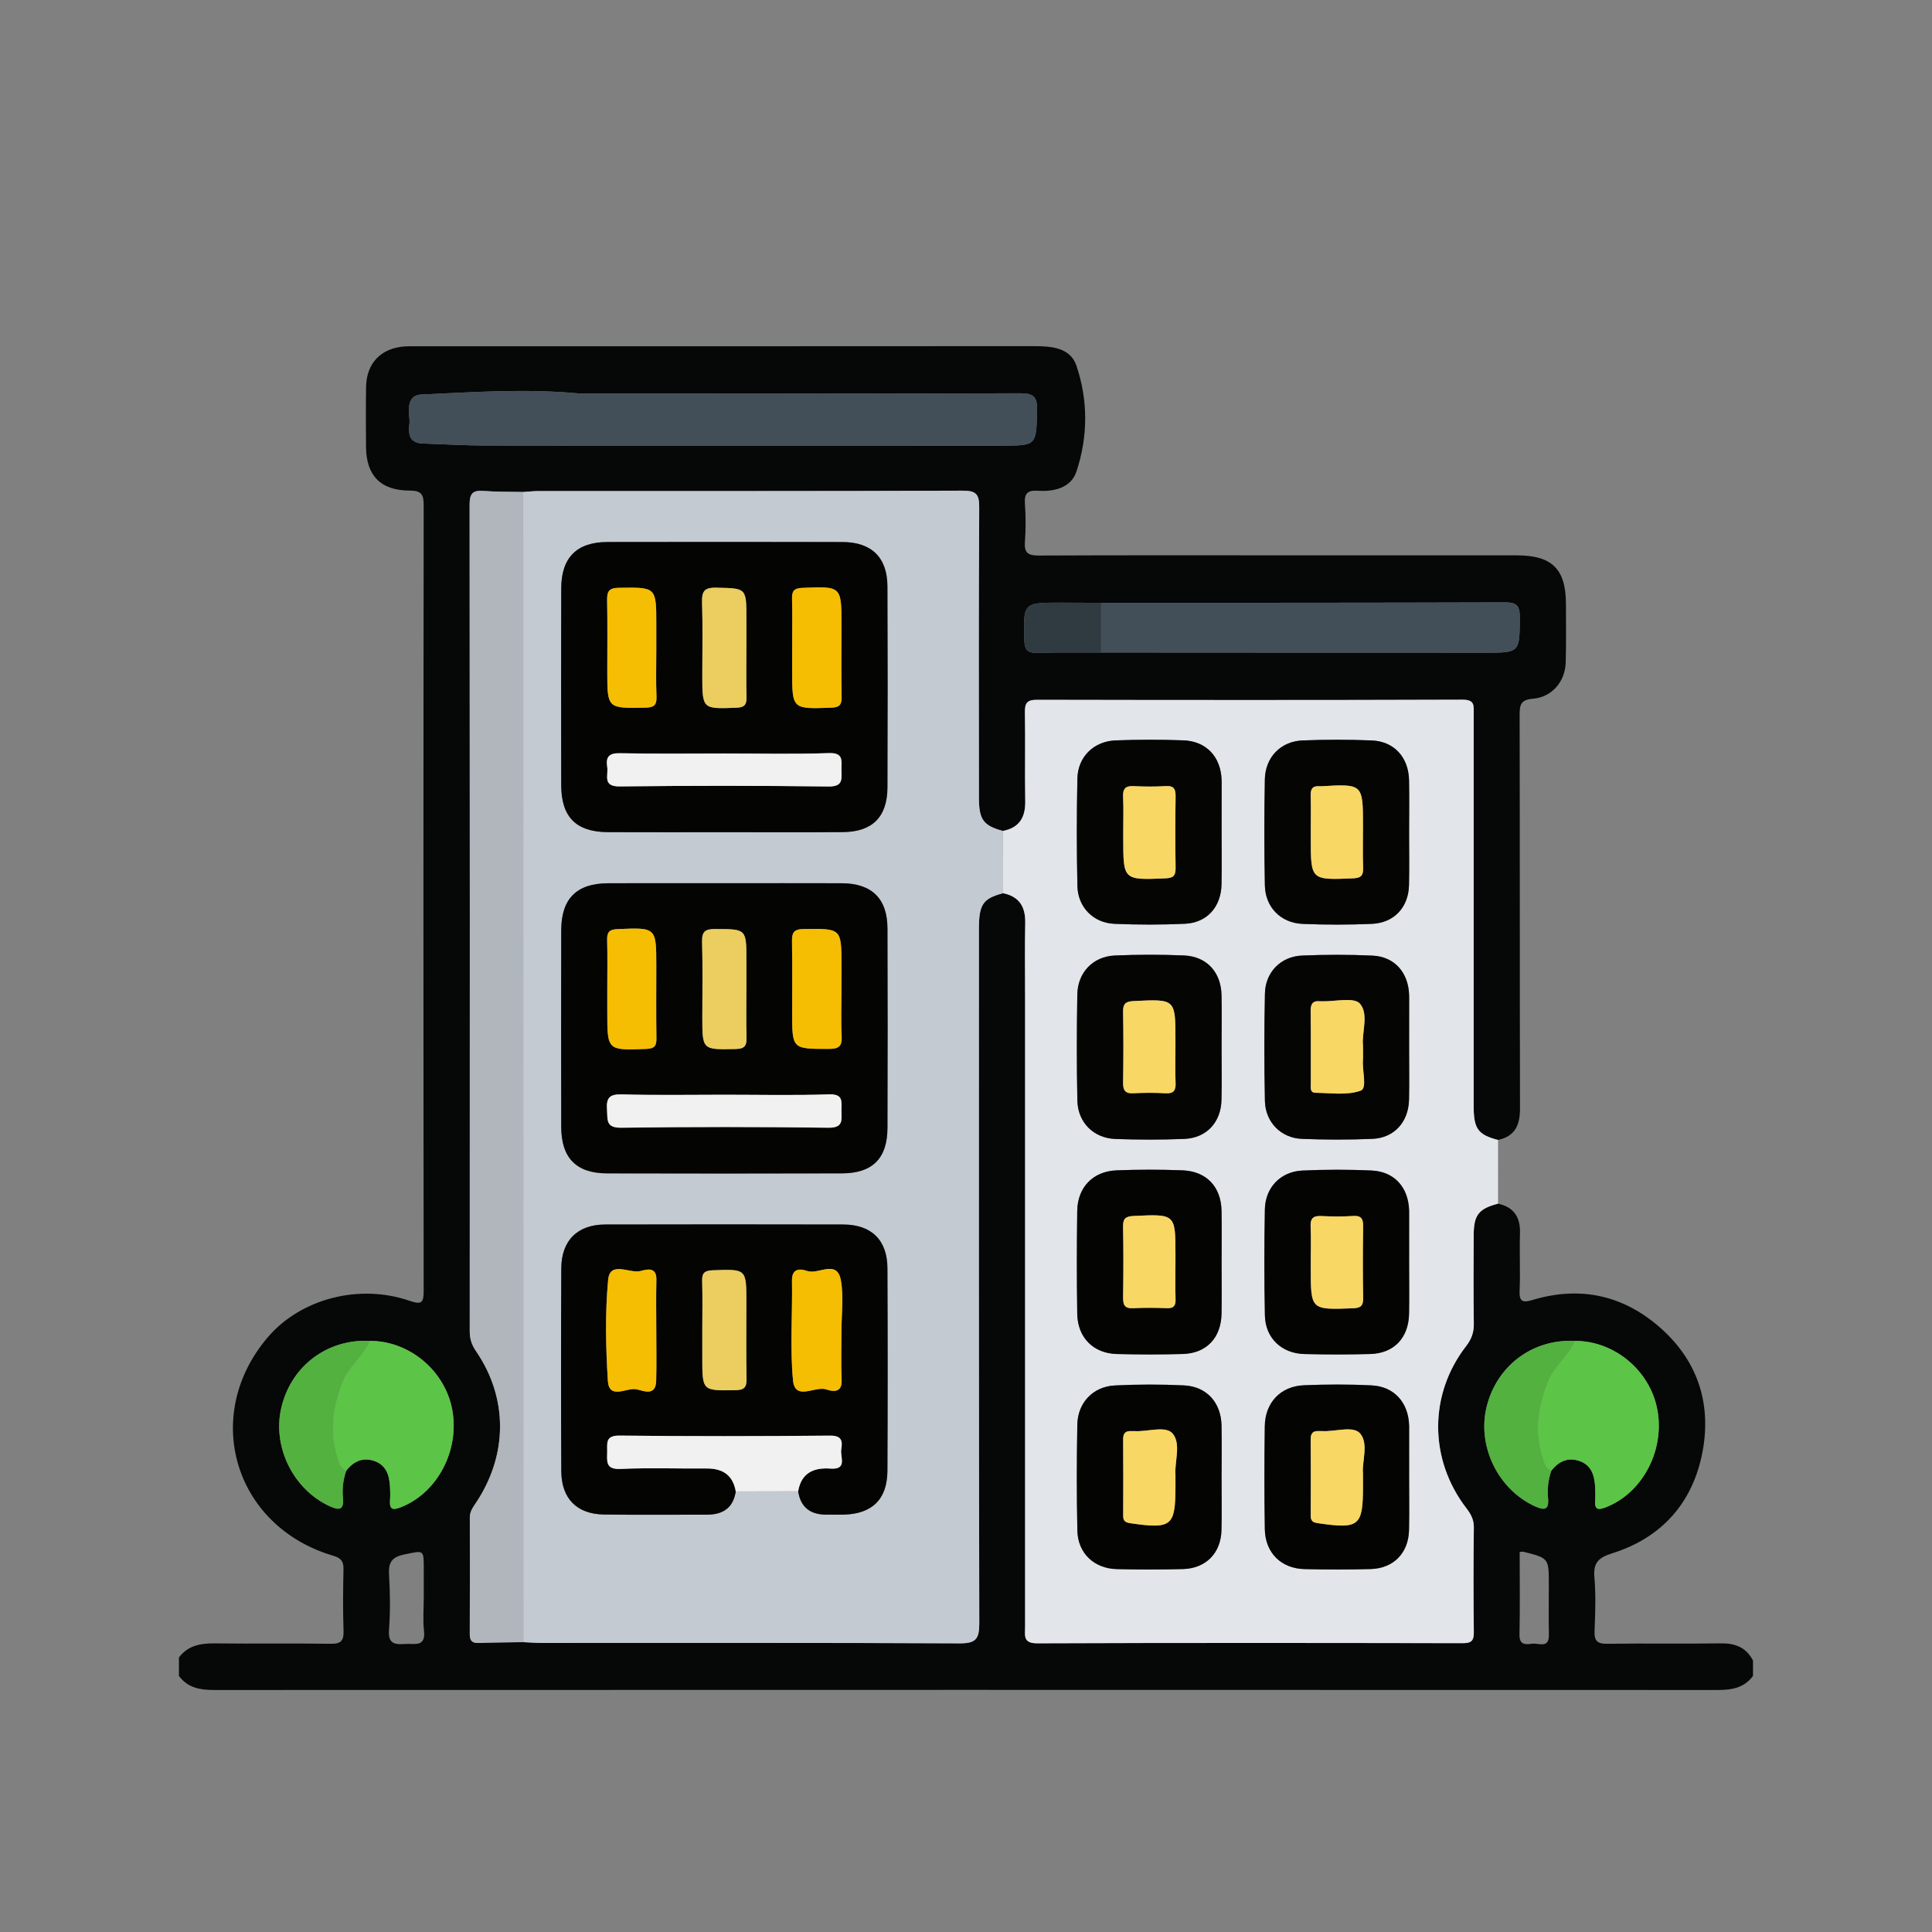 <?xml version="1.0" encoding="utf-8"?>

<svg version="1.1" id="Layer_1" xmlns="http://www.w3.org/2000/svg" xmlns:xlink="http://www.w3.org/1999/xlink" x="0px" y="0px"
	 viewBox="0 0 1000 1000" style="enable-background:new 0 0 1000 1000;" xml:space="preserve">
<rect x="0" y="0" width="1000" height="1000" fill="#808080" stroke="none"/>
<style type="text/css">
	.st0{fill:#060707;}
	.st1{fill:#E2E5E9;}
	.st2{fill:#C3CAD1;}
	.st3{fill:#B0B6BC;}
	.st4{fill:#424F59;}
	.st5{fill:#5CC446;}
	.st6{fill:#53B13F;}
	.st7{fill:#303A41;}
	.st8{fill:#050504;}
	.st9{fill:#040403;}
	.st10{fill:#F1F1F1;}
	.st11{fill:#F8D765;}
	.st12{fill:#F6BE02;}
	.st13{fill:#EBCD60;}
</style>
<g>
	<path class="st0" d="M775.39,623.01c8.31,1.84,11.63,7.1,11.35,15.47c-0.32,9.78,0.23,19.6-0.19,29.37
		c-0.24,5.57,1.22,6.67,6.53,5.06c24.08-7.28,46.1-2.87,65.21,13.41c19.98,17.02,27.68,39.43,23,64.79
		c-4.87,26.37-20.88,44.73-46.85,52.89c-7.02,2.2-9.82,4.83-9.18,12.36c0.78,9.2,0.46,18.52,0.08,27.77
		c-0.21,5.15,1.35,6.77,6.61,6.69c19.58-0.29,39.18,0.08,58.76-0.22c7.49-0.11,13.13,2.11,16.64,8.9c0,2.65,0,5.3,0,7.96
		c-4.54,6.16-10.9,7.28-18.11,7.28c-259.5-0.08-519.01-0.08-778.51,0c-7.2,0-13.57-1.12-18.11-7.28c0-3.18,0-6.36,0-9.55
		c4.79-6.38,11.46-7.38,18.91-7.29c19.88,0.24,39.77-0.09,59.65,0.2c5.24,0.08,6.82-1.5,6.64-6.69
		c-0.37-10.59-0.27-21.21-0.03-31.81c0.09-4.14-1.21-5.86-5.38-7.09c-51.3-15.16-68.37-72.73-33.7-113.18
		c16.97-19.79,47.16-27.78,73.31-18.74c6.39,2.21,7.27,0.9,7.27-5.33c-0.16-135.47-0.16-270.95,0.01-406.42
		c0.01-5.81-1.28-7.63-7.37-7.64c-14.95-0.02-22.37-7.84-22.47-22.55c-0.08-10.34-0.14-20.68,0.02-31.02
		c0.19-12.4,7.71-20.18,20.07-21.04c1.85-0.13,3.71-0.08,5.56-0.08c106.58,0,213.16,0.03,319.74-0.06
		c9.17-0.01,19.09,0.64,22.29,10.06c6.11,17.98,6.02,36.87,0,54.91c-2.77,8.31-11.5,10.45-19.95,9.88c-5.2-0.35-7.08,1.27-6.7,6.63
		c0.47,6.6,0.48,13.28,0,19.87c-0.42,5.71,1.7,7.05,7.15,7.03c42.68-0.21,85.37-0.11,128.06-0.11c39.77,0,79.54-0.02,119.31,0.01
		c18.39,0.01,25.5,7.08,25.52,25.25c0.01,10.07,0.17,20.15-0.12,30.22c-0.29,9.88-7.14,17.95-17,18.75
		c-6.32,0.51-6.86,3.2-6.85,8.45c0.15,67.87,0.03,135.74,0.19,203.61c0.02,8.52-2.49,14.41-11.37,16.3
		c-10.42-2.71-12.63-5.74-12.63-17.68c-0.01-67.61-0.02-135.22,0.02-202.83c0-4.05,0.76-7.39-5.74-7.37
		c-73.44,0.25-146.89,0.2-220.34,0.06c-4.97-0.01-6.28,1.6-6.2,6.38c0.27,15.37-0.08,30.76,0.17,46.13
		c0.14,8.4-3.09,13.71-11.56,15.37c-10.08-2.71-12.42-5.81-12.43-17.09c-0.03-50.1-0.16-100.21,0.15-150.31
		c0.04-6.91-1.54-8.76-8.64-8.73c-73.17,0.29-146.34,0.18-219.51,0.2c-2.63,0-5.26,0.32-7.89,0.48c-6.88-0.15-13.78-0.01-20.62-0.56
		c-5.61-0.45-7.11,1.53-7.11,7.09c0.15,142.63,0.12,285.26,0.07,427.88c0,3.88,1.01,7.04,3.24,10.28
		c16.72,24.36,16.55,53.95-0.26,78.87c-1.5,2.22-2.95,4.31-2.94,7.18c0.05,20.15,0.08,40.3-0.03,60.44
		c-0.02,3.48,1.29,4.68,4.67,4.56c7.67-0.26,15.35-0.3,23.03-0.43c3.17,0.14,6.33,0.4,9.5,0.4c72.1,0.02,144.19-0.13,216.29,0.22
		c8.31,0.04,10.26-2.11,10.24-10.31c-0.28-119.8-0.2-239.6-0.19-359.4c0-12.8,2.05-15.8,12.54-18.58
		c8.41,1.74,11.63,7.06,11.45,15.42c-0.27,12.72-0.07,25.45-0.07,38.17c0,108.7,0,217.39,0,326.09c0,4.38-1.27,8.61,6.27,8.58
		c73.44-0.27,146.88-0.2,220.32-0.07c4.61,0.01,5.71-1.46,5.66-5.83c-0.22-18.03-0.22-36.06,0.01-54.08
		c0.05-4.1-1.59-6.97-3.89-9.98c-19.37-25.24-19.47-58.85-0.12-83.85c2.74-3.54,4.07-7.03,4-11.54
		c-0.23-15.37-0.15-30.75-0.06-46.13C762.84,628.8,765.44,625.61,775.39,623.01z M815.07,694.05
		c-21.79-1.05-40.31,12.78-45.57,34.03c-5.07,20.44,5.92,42.88,25.01,51.59c5.03,2.29,7.33,1.78,6.75-4.33
		c-0.45-4.78,0.12-9.52,1.71-14.09c3.77-4.85,8.58-7.11,14.58-5.03c6.16,2.14,7.75,7.44,8.08,13.28c0.13,2.37,0.19,4.77,0.01,7.13
		c-0.37,4.93,1.68,5.07,5.64,3.51c18.91-7.43,30.56-29.5,26.53-50.66C853.97,709.27,835.46,693.93,815.07,694.05z M179.21,761.24
		c3.77-4.85,8.58-7.11,14.58-5.03c6.16,2.14,7.75,7.44,8.08,13.28c0.13,2.37,0.19,4.77,0.01,7.13c-0.37,4.93,1.68,5.07,5.64,3.51
		c18.91-7.43,30.56-29.5,26.53-50.66c-3.85-20.21-22.35-35.55-42.74-35.43c-21.79-1.05-40.31,12.78-45.57,34.03
		c-5.07,20.44,5.91,42.86,25.01,51.58c5.03,2.3,7.33,1.78,6.75-4.33C177.04,770.56,177.61,765.82,179.21,761.24z M569.95,312.03
		c-6.86-0.04-13.72-0.1-20.57-0.1c-19.93-0.01-19.77-0.01-19.17,19.68c0.15,4.88,1.79,6.41,6.51,6.3
		c11.07-0.27,22.15-0.15,33.23-0.18c66.21,0.04,132.42,0.08,198.63,0.11c18.22,0.01,17.96,0,18.06-18.52
		c0.03-6.06-1.91-7.54-7.73-7.52C709.26,312.02,639.6,311.99,569.95,312.03z M384.89,230.66c44.51,0,89.03,0,133.54,0
		c18.26,0,17.9-0.01,18.35-18.34c0.18-7.16-2.03-8.78-8.93-8.76c-73.66,0.25-147.32,0.15-220.98,0.15c-2.91,0-5.84,0.08-8.74-0.18
		c-26.72-2.4-53.44-0.56-80.09,0.69c-8.93,0.42-5.83,11.3-6.06,14.32c-0.2,2.57-1.79,10.25,6.07,11.01c0.26,0.03,0.53,0,0.79,0.01
		c10.83,0.37,21.66,1.03,32.49,1.06C295.86,230.73,340.37,230.66,384.89,230.66z M219.34,826.61c0-4.76,0-9.52,0-14.28
		c0-10.47,0.13-9.82-9.95-7.77c-6.7,1.37-8.4,4.21-8.02,10.6c0.56,9.49,0.7,19.07-0.03,28.53c-0.57,7.37,3.23,7.58,8.51,7.22
		c4.67-0.32,10.59,1.87,9.61-6.87C218.82,838.3,219.34,832.42,219.34,826.61z M786.58,803.28c0,14.24,0.21,28.5-0.1,42.75
		c-0.13,5.68,3.39,5.15,6.71,4.75c3.27-0.39,8.62,2.64,8.51-4.56c-0.14-8.72-0.03-17.45-0.03-26.17c0-13.54,0-13.55-13.08-16.85
		C788.09,803.08,787.54,803.24,786.58,803.28z"/>
	<path class="st1" d="M775.39,623.01c-9.96,2.6-12.55,5.79-12.61,16.1c-0.08,15.38-0.16,30.76,0.06,46.13c0.07,4.51-1.26,8-4,11.54
		c-19.35,24.99-19.25,58.6,0.12,83.85c2.3,3,3.94,5.88,3.89,9.98c-0.23,18.02-0.23,36.06-0.01,54.08c0.05,4.37-1.05,5.84-5.66,5.83
		c-73.44-0.14-146.88-0.21-220.32,0.07c-7.53,0.03-6.27-4.21-6.27-8.58c0-108.7,0-217.39,0-326.09c0-12.73-0.2-25.46,0.07-38.17
		c0.18-8.36-3.05-13.69-11.45-15.42c-0.03-10.74-0.07-21.48-0.1-32.22c8.46-1.66,11.69-6.97,11.56-15.37
		c-0.26-15.37,0.1-30.76-0.17-46.13c-0.08-4.78,1.23-6.39,6.2-6.38c73.45,0.14,146.89,0.19,220.34-0.06
		c6.5-0.02,5.74,3.31,5.74,7.37c-0.03,67.61-0.03,135.22-0.02,202.83c0,11.93,2.21,14.97,12.63,17.68
		C775.4,601.02,775.39,612.01,775.39,623.01z M632.29,542.27c0-9.01,0.13-18.03-0.03-27.04c-0.21-11.99-7.63-20.19-19.48-20.69
		c-11.91-0.5-23.87-0.49-35.78,0.03c-11.27,0.49-19.19,8.78-19.39,20.17c-0.32,18.29-0.35,36.59,0.02,54.88
		c0.23,11.33,8.36,19.49,19.67,19.91c11.91,0.44,23.87,0.46,35.78-0.04c11.45-0.48,18.9-8.64,19.15-20.18
		C632.44,560.31,632.28,551.29,632.29,542.27z M729.37,542.87c0-8.75,0-17.5,0-26.25c0-0.53,0-1.06-0.02-1.59
		c-0.37-11.64-7.49-19.86-18.92-20.4c-12.17-0.57-24.4-0.55-36.56-0.03c-10.92,0.47-18.91,8.61-19.15,19.56
		c-0.4,18.55-0.39,37.12-0.01,55.67c0.23,10.96,8.26,19.19,19.07,19.64c12.17,0.51,24.4,0.52,36.57,0
		c11.33-0.48,18.73-8.78,18.96-20.35C729.49,560.37,729.35,551.62,729.37,542.87z M632.3,431.49c0-8.75,0-17.5,0-26.25
		c0-0.53,0-1.06-0.02-1.59c-0.39-11.89-7.89-20.02-19.79-20.45c-11.65-0.43-23.34-0.41-34.99,0.02
		c-11.34,0.41-19.62,8.49-19.86,19.73c-0.4,18.55-0.4,37.12,0.01,55.67c0.24,10.95,8.23,19.08,19.15,19.55
		c12.17,0.52,24.4,0.54,36.56-0.03c11.42-0.54,18.66-8.76,18.88-20.4C632.43,448.99,632.29,440.23,632.3,431.49z M729.36,431.06
		c0-9.01,0.12-18.03-0.03-27.04c-0.21-12-7.67-20.31-19.41-20.77c-11.91-0.47-23.87-0.47-35.78,0.01
		c-11.23,0.45-19.25,8.74-19.46,20.11c-0.34,18.29-0.35,36.59,0.01,54.88c0.22,11.35,8.24,19.51,19.6,19.97
		c11.91,0.49,23.87,0.5,35.78-0.02c11.55-0.51,18.97-8.59,19.23-20.09C729.51,449.09,729.34,440.07,729.36,431.06z M632.29,653.69
		c0-9.01,0.13-18.03-0.03-27.04c-0.22-12.31-7.77-20.4-20.18-20.88c-11.38-0.45-22.81-0.45-34.19,0.01
		c-12.16,0.48-20.15,8.8-20.32,20.99c-0.25,17.76-0.27,35.52,0.01,53.28c0.19,12.24,8.32,20.46,20.42,20.79
		c11.39,0.31,22.8,0.32,34.19-0.01c12.31-0.35,19.86-8.38,20.07-20.89C632.41,671.19,632.29,662.44,632.29,653.69z M729.37,653.67
		c0-8.48,0-16.97,0-25.45c0-0.53,0-1.06-0.01-1.59c-0.33-12.01-7.57-20.23-19.44-20.77c-11.9-0.54-23.87-0.53-35.77,0.02
		c-11.33,0.52-19.25,8.77-19.46,20.13c-0.33,18.28-0.36,36.59,0.02,54.87c0.24,11.68,8.6,19.66,20.39,19.97
		c11.39,0.3,22.8,0.32,34.19-0.01c12.29-0.36,19.83-8.41,20.04-20.92C729.48,671.16,729.36,662.41,729.37,653.67z M729.37,764.09
		c0-8.22,0-16.44,0-24.65c0-0.53,0-1.06-0.01-1.59c-0.34-11.87-7.71-20.22-19.53-20.79c-11.64-0.56-23.34-0.53-34.98-0.04
		c-12.05,0.51-20.04,9.02-20.2,21.19c-0.24,17.76-0.27,35.53,0.02,53.28c0.2,12.22,8.42,20.38,20.53,20.68
		c11.39,0.28,22.8,0.29,34.19-0.02c11.92-0.33,19.66-8.3,19.92-20.22C729.5,782.65,729.34,773.37,729.37,764.09z M632.29,764.95
		c0-9.01,0.13-18.03-0.03-27.04c-0.21-11.9-7.64-20.27-19.44-20.84c-11.9-0.57-23.87-0.56-35.77,0.03
		c-11.27,0.56-19.22,8.96-19.43,20.25c-0.33,18.29-0.36,36.59,0.02,54.87c0.25,11.69,8.64,19.66,20.42,19.94
		c11.39,0.28,22.8,0.29,34.19-0.02c11.94-0.32,19.71-8.27,19.98-20.16C632.44,782.98,632.28,773.96,632.29,764.95z"/>
	<path class="st2" d="M519.13,430.1c0.03,10.74,0.07,21.48,0.1,32.22c-10.49,2.78-12.54,5.78-12.54,18.58
		c-0.01,119.8-0.09,239.6,0.19,359.4c0.02,8.19-1.92,10.35-10.24,10.31c-72.09-0.36-144.19-0.2-216.29-0.22
		c-3.17,0-6.33-0.26-9.5-0.4c-0.01-198.44-0.02-396.89-0.04-595.33c2.63-0.17,5.26-0.48,7.89-0.48
		c73.17-0.03,146.34,0.09,219.51-0.2c7.1-0.03,8.68,1.82,8.64,8.73c-0.32,50.1-0.19,100.2-0.15,150.31
		C506.71,424.28,509.05,427.38,519.13,430.1z M380.83,771.96c10.77-0.03,21.53-0.05,32.3-0.08c1.29,8.55,6.56,12.19,14.89,12.1
		c2.91-0.03,5.83,0.07,8.74-0.01c14.71-0.4,22.5-7.98,22.57-22.73c0.16-34.97,0.17-69.95,0-104.92
		c-0.07-14.49-8.32-22.49-22.85-22.52c-41.07-0.09-82.14-0.09-123.21,0c-14.34,0.03-22.68,8.26-22.75,22.7
		c-0.16,34.97-0.17,69.95,0,104.92c0.07,14.21,8,22.27,22.06,22.49c17.75,0.27,35.5,0.04,53.26,0.08
		C374.11,784.01,379.51,780.56,380.83,771.96z M375.12,430.74c20.41,0,40.82,0.13,61.22-0.04c15.2-0.13,22.93-7.86,22.99-23.1
		c0.14-34.72,0.15-69.44-0.01-104.15c-0.07-14.93-8.27-22.87-23.29-22.89c-40.55-0.07-81.1-0.06-121.65-0.01
		c-15.83,0.02-23.86,8.04-23.9,24c-0.08,33.92-0.07,67.85-0.01,101.77c0.03,16.6,7.7,24.33,24.21,24.41
		C334.84,430.82,354.98,430.74,375.12,430.74z M375.27,457.15c-20.14,0-40.29-0.03-60.43,0.01c-16.36,0.04-24.32,7.94-24.35,24.35
		c-0.07,33.92-0.07,67.85,0,101.77c0.04,16.09,7.79,24.01,23.76,24.05c40.55,0.1,81.1,0.11,121.65-0.01
		c15.69-0.04,23.39-7.76,23.45-23.45c0.12-34.45,0.12-68.91,0-103.36c-0.06-15.45-8.14-23.3-23.65-23.35
		C415.55,457.1,395.41,457.15,375.27,457.15z"/>
	<path class="st3" d="M270.82,254.65c0.01,198.44,0.02,396.89,0.04,595.33c-7.68,0.13-15.35,0.17-23.03,0.43
		c-3.38,0.12-4.69-1.08-4.67-4.56c0.11-20.15,0.08-40.3,0.03-60.44c-0.01-2.87,1.44-4.96,2.94-7.18
		c16.81-24.92,16.98-54.51,0.26-78.87c-2.23-3.24-3.24-6.4-3.24-10.28c0.06-142.63,0.08-285.26-0.07-427.88
		c-0.01-5.56,1.49-7.54,7.11-7.09C257.04,254.64,263.94,254.5,270.82,254.65z"/>
	<path class="st4" d="M384.89,230.66c-44.51,0-89.03,0.07-133.54-0.05c-10.83-0.03-21.66-0.69-32.49-1.06
		c-0.26-0.01-0.53,0.01-0.79-0.01c-7.86-0.76-6.27-6.69-6.07-11.01c0.15-3.23-2.87-13.9,6.06-14.32
		c26.65-1.24,53.38-3.08,80.09-0.69c2.89,0.26,5.82,0.18,8.74,0.18c73.66,0.01,147.32,0.1,220.98-0.15c6.89-0.02,9.1,1.6,8.93,8.76
		c-0.45,18.33-0.09,18.34-18.35,18.34C473.91,230.66,429.4,230.66,384.89,230.66z"/>
	<path class="st4" d="M569.95,312.03c69.65-0.04,139.31-0.01,208.96-0.23c5.82-0.02,7.76,1.46,7.73,7.52
		c-0.1,18.52,0.16,18.53-18.06,18.52c-66.21-0.03-132.42-0.07-198.63-0.11C569.95,329.16,569.95,320.59,569.95,312.03z"/>
	<path class="st5" d="M191.3,694.05c20.39-0.12,38.89,15.21,42.74,35.43c4.03,21.16-7.62,43.23-26.53,50.66
		c-3.96,1.55-6.01,1.42-5.64-3.51c0.18-2.36,0.12-4.76-0.01-7.13c-0.33-5.84-1.91-11.14-8.08-13.28c-6-2.08-10.81,0.18-14.58,5.03
		c-3.28-1.1-3.76-4.11-4.63-6.83c-4.25-13.35-2.47-26.11,2.61-39.02C180.45,707.11,187.83,701.95,191.3,694.05z"/>
	<path class="st5" d="M815.07,694.05c20.39-0.12,38.89,15.21,42.74,35.43c4.03,21.16-7.62,43.23-26.53,50.66
		c-3.96,1.56-6.01,1.42-5.64-3.51c0.18-2.36,0.12-4.76-0.01-7.13c-0.33-5.84-1.91-11.14-8.08-13.28c-6-2.08-10.81,0.18-14.58,5.03
		c-3.28-1.1-3.77-4.11-4.63-6.83c-4.31-13.64-2.4-26.6,2.95-39.73C804.56,706.67,811.83,701.8,815.07,694.05z"/>
	<path class="st6" d="M191.3,694.05c-3.47,7.9-10.85,13.06-14.11,21.34c-5.08,12.91-6.86,25.67-2.61,39.02
		c0.86,2.71,1.35,5.73,4.63,6.83c-1.6,4.57-2.16,9.31-1.71,14.1c0.58,6.1-1.72,6.63-6.75,4.33c-19.1-8.72-30.08-31.14-25.01-51.58
		C150.99,706.83,169.51,693.01,191.3,694.05z"/>
	<path class="st6" d="M815.07,694.05c-3.24,7.74-10.51,12.62-13.78,20.63c-5.35,13.13-7.25,26.1-2.95,39.73
		c0.86,2.71,1.35,5.73,4.63,6.83c-1.6,4.57-2.17,9.31-1.71,14.1c0.58,6.11-1.72,6.62-6.75,4.33c-19.09-8.71-30.08-31.14-25.01-51.59
		C774.77,706.83,793.28,693.01,815.07,694.05z"/>
	<path class="st7" d="M569.95,312.03c0,8.57,0,17.13,0,25.7c-11.08,0.04-22.16-0.09-33.23,0.18c-4.72,0.12-6.36-1.42-6.51-6.3
		c-0.6-19.69-0.76-19.69,19.17-19.68C556.24,311.93,563.09,311.99,569.95,312.03z"/>
	<path class="st8" d="M632.29,542.27c-0.01,9.01,0.15,18.03-0.05,27.04c-0.25,11.54-7.71,19.7-19.15,20.18
		c-11.91,0.5-23.87,0.48-35.78,0.04c-11.31-0.42-19.44-8.58-19.67-19.91c-0.37-18.29-0.34-36.59-0.02-54.88
		c0.2-11.4,8.12-19.68,19.39-20.17c11.91-0.52,23.87-0.53,35.78-0.03c11.86,0.49,19.27,8.7,19.48,20.69
		C632.42,524.24,632.29,533.26,632.29,542.27z M608.41,542.11c0-1.32,0-2.65,0-3.97c0-21.17,0.01-21.05-21.7-19.98
		c-4.12,0.2-5.47,1.43-5.4,5.55c0.22,12.17,0.2,24.35,0.01,36.53c-0.06,3.94,0.9,5.86,5.25,5.64c5.54-0.29,11.13-0.32,16.67,0.01
		c4.35,0.26,5.43-1.51,5.24-5.51C608.21,554.3,608.41,548.2,608.41,542.11z"/>
	<path class="st8" d="M729.36,542.87c-0.01,8.75,0.13,17.5-0.04,26.25c-0.24,11.57-7.63,19.87-18.96,20.35
		c-12.17,0.52-24.4,0.5-36.57,0c-10.81-0.45-18.84-8.68-19.07-19.64c-0.39-18.55-0.39-37.12,0.01-55.67
		c0.24-10.95,8.23-19.09,19.15-19.56c12.17-0.52,24.4-0.54,36.56,0.03c11.43,0.54,18.55,8.76,18.92,20.4
		c0.02,0.53,0.02,1.06,0.02,1.59C729.37,525.37,729.37,534.12,729.36,542.87z M705.48,541.14c-0.74-6.54,3.17-16.2-1.59-21.67
		c-3.04-3.49-12.95-1.02-19.78-1.21c-0.26-0.01-0.53,0.03-0.79,0c-3.88-0.45-4.98,1.41-4.93,5.11c0.17,12.44,0.04,24.88,0.09,37.32
		c0.01,2-0.63,4.9,2.44,4.93c7.89,0.1,16.38,1.44,23.4-1.12c3.43-1.24,0.73-10.24,1.13-15.71
		C705.61,546.69,705.48,544.56,705.48,541.14z"/>
	<path class="st8" d="M632.3,431.49c-0.01,8.75,0.13,17.5-0.04,26.25c-0.23,11.65-7.46,19.87-18.88,20.4
		c-12.17,0.57-24.4,0.55-36.56,0.03c-10.92-0.47-18.91-8.61-19.15-19.55c-0.4-18.55-0.41-37.12-0.01-55.67
		c0.24-11.24,8.52-19.32,19.86-19.73c11.65-0.43,23.34-0.44,34.99-0.02c11.9,0.43,19.4,8.57,19.79,20.45
		c0.02,0.53,0.02,1.06,0.02,1.59C632.3,413.99,632.3,422.74,632.3,431.49z M581.39,430.69c0,1.06,0,2.12,0,3.18
		c0,21.8-0.01,21.66,21.9,20.76c4.35-0.18,5.25-1.68,5.19-5.61c-0.2-12.17-0.19-24.35,0-36.52c0.06-3.86-0.63-5.91-5.14-5.62
		c-5.54,0.36-11.12,0.29-16.67,0.02c-4.22-0.21-5.54,1.45-5.36,5.53C581.59,418.51,581.39,424.6,581.39,430.69z"/>
	<path class="st8" d="M729.35,431.06c-0.01,9.01,0.15,18.03-0.05,27.04c-0.26,11.5-7.68,19.58-19.23,20.09
		c-11.91,0.52-23.87,0.51-35.78,0.02c-11.36-0.46-19.38-8.62-19.6-19.97c-0.36-18.29-0.35-36.59-0.01-54.88
		c0.21-11.38,8.24-19.66,19.46-20.11c11.91-0.48,23.87-0.48,35.78-0.01c11.74,0.46,19.2,8.77,19.41,20.77
		C729.49,413.03,729.36,422.04,729.35,431.06z M678.45,430.67c0,1.06,0,2.12,0,3.18c0,21.81-0.01,21.67,21.88,20.78
		c4.32-0.18,5.35-1.62,5.21-5.58c-0.25-7.14-0.07-14.29-0.07-21.44c0-21.91,0-21.91-21.72-20.64c-0.26,0.02-0.53,0.03-0.79,0
		c-3.42-0.31-4.66,1.25-4.56,4.64C678.59,417.96,678.46,424.31,678.45,430.67z"/>
	<path class="st9" d="M632.29,653.69c0,8.75,0.12,17.5-0.03,26.24c-0.21,12.51-7.76,20.54-20.07,20.89
		c-11.39,0.33-22.8,0.32-34.19,0.01c-12.09-0.33-20.23-8.54-20.42-20.79c-0.27-17.76-0.26-35.52-0.01-53.28
		c0.17-12.19,8.16-20.51,20.32-20.99c11.38-0.45,22.81-0.45,34.19-0.01c12.4,0.49,19.96,8.57,20.18,20.88
		C632.42,635.67,632.29,644.68,632.29,653.69z M608.42,653.46c0-1.32,0-2.65,0-3.97c0-21.23,0.01-21.12-21.67-20.1
		c-4.05,0.19-5.53,1.27-5.45,5.48c0.24,12.18,0.2,24.37,0.02,36.55c-0.06,3.85,0.66,5.95,5.15,5.71c5.81-0.31,11.66-0.23,17.47-0.02
		c3.47,0.13,4.64-1.15,4.53-4.57C608.27,666.18,608.41,659.82,608.42,653.46z"/>
	<path class="st9" d="M729.36,653.67c0,8.75,0.12,17.5-0.03,26.24c-0.21,12.51-7.76,20.56-20.04,20.92
		c-11.39,0.33-22.8,0.31-34.19,0.01c-11.79-0.31-20.15-8.29-20.39-19.97c-0.38-18.28-0.35-36.58-0.02-54.87
		c0.21-11.36,8.13-19.61,19.46-20.13c11.9-0.55,23.87-0.56,35.77-0.02c11.87,0.54,19.11,8.76,19.44,20.77
		c0.01,0.53,0.01,1.06,0.01,1.59C729.37,636.7,729.37,645.18,729.36,653.67z M678.45,652.45c0,1.32,0,2.65,0,3.97
		c0,21.68-0.01,21.54,21.88,20.74c4.31-0.16,5.31-1.54,5.24-5.54c-0.22-12.18-0.19-24.37-0.01-36.55c0.06-3.85-0.58-5.98-5.16-5.68
		c-5.54,0.36-11.13,0.29-16.68,0.02c-4.23-0.2-5.54,1.47-5.34,5.55C678.66,640.79,678.45,646.63,678.45,652.45z"/>
	<path class="st9" d="M729.36,764.09c-0.01,9.28,0.15,18.56-0.05,27.83c-0.26,11.92-8,19.89-19.92,20.22
		c-11.39,0.31-22.8,0.3-34.19,0.02c-12.11-0.29-20.33-8.46-20.53-20.68c-0.29-17.76-0.26-35.52-0.02-53.28
		c0.16-12.17,8.15-20.68,20.2-21.19c11.64-0.49,23.34-0.53,34.98,0.04c11.82,0.57,19.19,8.92,19.53,20.79
		c0.02,0.53,0.01,1.06,0.01,1.59C729.37,747.65,729.37,755.87,729.36,764.09z M705.48,762.72c-0.64-5.9,3.02-15.27-1.36-20.64
		c-3.59-4.39-13.01-0.92-19.82-1.36c-0.53-0.03-1.06,0.03-1.59,0c-2.93-0.17-4.32,0.97-4.29,4.12c0.1,13.26,0.08,26.52,0.02,39.77
		c-0.01,2.74,1.26,3.42,3.79,3.79c21.32,3.11,23.26,1.56,23.26-19.2C705.48,767.62,705.48,766.03,705.48,762.72z"/>
	<path class="st9" d="M632.28,764.95c-0.01,9.01,0.16,18.03-0.05,27.04c-0.27,11.89-8.04,19.84-19.98,20.16
		c-11.39,0.3-22.8,0.29-34.19,0.02c-11.78-0.29-20.17-8.25-20.42-19.94c-0.39-18.28-0.35-36.59-0.02-54.87
		c0.2-11.3,8.16-19.69,19.43-20.25c11.9-0.59,23.87-0.6,35.77-0.03c11.81,0.56,19.23,8.94,19.44,20.84
		C632.41,746.92,632.29,755.94,632.28,764.95z M608.42,763.18c-0.54-6.36,2.99-15.73-1.37-21.09c-3.57-4.39-13-0.92-19.82-1.36
		c-0.53-0.03-1.06,0.03-1.59,0c-2.93-0.18-4.31,0.98-4.29,4.13c0.1,13.26,0.08,26.52,0.02,39.77c-0.01,2.74,1.26,3.42,3.8,3.79
		c21.33,3.1,23.26,1.56,23.26-19.21C608.42,767.62,608.42,766.03,608.42,763.18z"/>
	<path class="st9" d="M375.12,430.74c-20.14,0-40.29,0.08-60.43-0.02c-16.52-0.08-24.18-7.81-24.21-24.41
		c-0.06-33.92-0.08-67.85,0.01-101.77c0.04-15.95,8.07-23.98,23.9-24c40.55-0.05,81.1-0.06,121.65,0.01
		c15.02,0.02,23.23,7.96,23.29,22.89c0.15,34.72,0.15,69.44,0.01,104.15c-0.06,15.24-7.79,22.97-22.99,23.1
		C415.94,430.87,395.53,430.74,375.12,430.74z M375.08,390.01c-18.01,0-36.03,0.25-54.03-0.14c-5.79-0.13-7.59,1.78-6.76,7.16
		c0.67,4.31-2.6,10.13,6.47,10.02c36.02-0.41,72.04-0.44,108.06,0.04c8.06,0.11,6.64-4.33,6.7-8.98c0.06-4.51,0.99-8.55-6.43-8.3
		C411.12,390.42,393.09,390.01,375.08,390.01z M410.02,335.26c0,3.97,0,7.94,0,11.91c0,20-0.01,19.85,20.25,19.13
		c4.23-0.15,5.4-1.47,5.34-5.5c-0.2-12.43-0.07-24.87-0.07-37.31c0-20.17,0.01-20.03-20.25-19.2c-4.27,0.17-5.43,1.59-5.33,5.58
		C410.17,318.32,410.02,326.79,410.02,335.26z M339.7,336.03c0-4.23,0-8.45,0-12.68c0-19.62,0-19.4-19.49-19.1
		c-5.28,0.08-6.04,2.14-5.96,6.59c0.22,12.15,0.08,24.3,0.08,36.46c0,19.49,0,19.35,19.55,18.99c4.33-0.08,6.12-1.02,5.92-5.69
		C339.45,352.42,339.7,344.22,339.7,336.03z M386.33,335.22c0-5.04,0-10.07,0-15.11c0-15.93-0.01-15.58-15.67-15.92
		c-6.34-0.14-7.44,2.13-7.27,7.76c0.39,12.44,0.12,24.91,0.12,37.37c0,17.84-0.01,17.65,17.67,17c4.41-0.16,5.3-1.78,5.21-5.66
		C386.18,352.19,386.33,343.71,386.33,335.22z"/>
	<path class="st9" d="M375.27,457.15c20.14,0,40.29-0.05,60.43,0.02c15.51,0.05,23.59,7.9,23.65,23.35
		c0.13,34.45,0.12,68.91,0,103.36c-0.06,15.69-7.76,23.41-23.45,23.45c-40.55,0.12-81.1,0.11-121.65,0.01
		c-15.97-0.04-23.72-7.96-23.76-24.05c-0.08-33.92-0.07-67.85,0-101.77c0.03-16.41,7.99-24.31,24.35-24.35
		C334.98,457.12,355.12,457.15,375.27,457.15z M375.12,566.63c-17.75,0-35.5,0.33-53.23-0.17c-6.49-0.18-8.16,1.89-7.7,7.96
		c0.38,5.09-0.82,9.4,7.34,9.29c35.75-0.48,71.51-0.48,107.26,0c8.03,0.11,6.71-4.25,6.74-8.94c0.03-4.48,1.07-8.58-6.39-8.33
		C411.15,567.04,393.13,566.63,375.12,566.63z M435.54,512.61c0-4.23,0-8.47,0-12.7c0-19.54,0-19.31-19.65-19.05
		c-5.33,0.07-6.02,2.2-5.95,6.6c0.2,12.17,0.07,24.34,0.07,36.51c0,19.1,0,18.92,18.85,18.94c5.03,0.01,7.07-1.1,6.78-6.5
		C435.22,528.51,435.54,520.55,435.54,512.61z M314.33,511.86c0,3.96,0,7.93,0,11.89c0,20.08-0.01,19.93,20.17,19.17
		c4.26-0.16,5.34-1.53,5.27-5.52c-0.2-12.41-0.07-24.83-0.07-37.25c0-20.25,0.01-20.1-20.11-19.24c-4.26,0.18-5.43,1.59-5.33,5.59
		C314.48,494.95,314.33,503.4,314.33,511.86z M386.33,512.19c0-5.04,0-10.07,0-15.11c0-16.37,0-16.15-16.12-16.22
		c-5.1-0.02-6.96,1.19-6.81,6.58c0.37,12.98,0.12,25.97,0.12,38.96c0,17.15,0,16.93,17.32,16.57c4.88-0.1,5.67-1.98,5.56-6.13
		C386.17,528.63,386.33,520.41,386.33,512.19z"/>
	<path class="st9" d="M380.83,771.96c-1.32,8.6-6.72,12.05-14.99,12.03c-17.75-0.04-35.51,0.19-53.26-0.08
		c-14.06-0.21-21.99-8.28-22.06-22.49c-0.17-34.97-0.16-69.95,0-104.92c0.07-14.44,8.41-22.67,22.75-22.7
		c41.07-0.1,82.14-0.09,123.21,0c14.52,0.03,22.77,8.03,22.85,22.52c0.17,34.97,0.17,69.95,0,104.92
		c-0.07,14.76-7.86,22.34-22.57,22.73c-2.91,0.08-5.83-0.02-8.74,0.01c-8.33,0.09-13.6-3.55-14.89-12.1
		c1.65-9.52,8.06-12.37,16.75-11.74c8.92,0.65,4.92-6.04,5.56-9.86c0.69-4.18,0.48-7.26-5.79-7.2
		c-36.31,0.34-72.64,0.39-108.95-0.02c-7.42-0.08-6.35,3.9-6.4,8.38c-0.06,4.87-0.98,9.24,6.89,8.88
		c14.81-0.68,29.68-0.11,44.53-0.23C374.03,760.02,379.36,763.45,380.83,771.96z M435.54,688.88c0-8.73,1.22-17.68-0.3-26.14
		c-2-11.12-11.56-2.87-17.39-4.86c-3.14-1.07-8.05-1.9-7.93,4.97c0.31,17.19-1.08,34.51,0.53,51.56
		c1.04,10.99,11.44,2.78,17.27,4.77c3.05,1.04,8.24,2.1,7.91-4.89C435.24,705.83,435.54,697.35,435.54,688.88z M339.69,688.59
		c0-8.72-0.17-17.44,0.05-26.15c0.18-7.13-5.31-5.27-8.27-4.55c-5.72,1.39-15.75-5.47-16.7,4.55c-1.62,17.28-1.22,34.88-0.15,52.25
		c0.61,9.88,9.53,3.63,14.44,4.35c3.26,0.48,10.33,4.29,10.57-4.29C339.88,706.03,339.69,697.31,339.69,688.59z M363.51,688.46
		c0,4.77,0,9.54,0,14.31c0,17.24,0,17.06,17.08,16.79c4.54-0.07,5.9-1.39,5.82-5.86c-0.24-13.25-0.09-26.5-0.09-39.75
		c0-17.25,0.01-17.09-17.47-16.45c-4.17,0.16-5.54,1.39-5.41,5.52C363.69,671.49,363.52,679.98,363.51,688.46z"/>
	<path class="st10" d="M380.83,771.96c-1.47-8.51-6.8-11.94-15.13-11.87c-14.84,0.12-29.71-0.45-44.53,0.23
		c-7.87,0.36-6.94-4.01-6.89-8.88c0.05-4.47-1.02-8.46,6.4-8.38c36.31,0.41,72.64,0.36,108.95,0.02c6.26-0.06,6.48,3.02,5.79,7.2
		c-0.64,3.82,3.37,10.51-5.56,9.86c-8.69-0.63-15.1,2.21-16.75,11.74C402.36,771.91,391.59,771.93,380.83,771.96z"/>
	<path class="st11" d="M608.41,542.11c0,6.09-0.2,12.18,0.07,18.26c0.18,4-0.89,5.77-5.24,5.51c-5.54-0.34-11.12-0.3-16.67-0.01
		c-4.35,0.22-5.31-1.69-5.25-5.64c0.19-12.17,0.21-24.35-0.01-36.53c-0.07-4.12,1.28-5.34,5.4-5.55c21.7-1.07,21.7-1.19,21.7,19.98
		C608.41,539.46,608.41,540.79,608.41,542.11z"/>
	<path class="st11" d="M705.48,541.14c0,3.42,0.13,5.55-0.03,7.66c-0.4,5.47,2.3,14.47-1.13,15.71c-7.02,2.55-15.52,1.21-23.4,1.12
		c-3.08-0.04-2.44-2.93-2.44-4.93c-0.04-12.44,0.09-24.88-0.09-37.32c-0.05-3.7,1.05-5.55,4.93-5.11c0.26,0.03,0.53-0.01,0.79,0
		c6.83,0.2,16.74-2.28,19.78,1.21C708.65,524.94,704.74,534.6,705.48,541.14z"/>
	<path class="st11" d="M581.39,430.69c0-6.09,0.2-12.18-0.07-18.26c-0.18-4.08,1.13-5.74,5.36-5.53c5.55,0.27,11.13,0.34,16.67-0.02
		c4.51-0.29,5.2,1.76,5.14,5.62c-0.19,12.17-0.2,24.35,0,36.52c0.06,3.92-0.84,5.43-5.19,5.61c-21.91,0.9-21.9,1.05-21.9-20.76
		C581.39,432.81,581.39,431.75,581.39,430.69z"/>
	<path class="st11" d="M678.46,430.67c0-6.35,0.13-12.71-0.05-19.06c-0.1-3.39,1.14-4.96,4.56-4.64c0.26,0.02,0.53,0.01,0.79,0
		c21.72-1.27,21.72-1.27,21.72,20.64c0,7.15-0.18,14.3,0.07,21.44c0.14,3.96-0.89,5.4-5.21,5.58c-21.89,0.89-21.88,1.03-21.88-20.78
		C678.45,432.78,678.45,431.72,678.46,430.67z"/>
	<path class="st11" d="M608.41,653.46c0,6.36-0.15,12.72,0.06,19.07c0.11,3.43-1.06,4.7-4.53,4.57c-5.82-0.21-11.66-0.29-17.47,0.02
		c-4.48,0.24-5.21-1.86-5.15-5.71c0.18-12.18,0.22-24.37-0.02-36.55c-0.08-4.2,1.4-5.29,5.45-5.48c21.67-1.02,21.67-1.13,21.67,20.1
		C608.42,650.81,608.42,652.14,608.41,653.46z"/>
	<path class="st11" d="M678.45,652.45c0-5.83,0.21-11.66-0.07-17.48c-0.2-4.08,1.11-5.76,5.34-5.55c5.55,0.27,11.14,0.34,16.68-0.02
		c4.57-0.3,5.21,1.83,5.16,5.68c-0.18,12.18-0.21,24.37,0.01,36.55c0.07,4-0.92,5.38-5.24,5.54c-21.88,0.8-21.88,0.94-21.88-20.74
		C678.45,655.1,678.45,653.78,678.45,652.45z"/>
	<path class="st11" d="M705.48,762.72c0,3.31,0,4.9,0,6.49c0,20.76-1.93,22.31-23.26,19.2c-2.53-0.37-3.81-1.05-3.79-3.79
		c0.06-13.26,0.08-26.52-0.02-39.77c-0.02-3.15,1.37-4.3,4.29-4.12c0.53,0.03,1.06-0.04,1.59,0c6.82,0.44,16.24-3.04,19.82,1.36
		C708.5,747.45,704.84,756.82,705.48,762.72z"/>
	<path class="st11" d="M608.42,763.18c0,2.85,0,4.45,0,6.04c0,20.77-1.92,22.31-23.26,19.21c-2.53-0.37-3.81-1.05-3.8-3.79
		c0.06-13.26,0.08-26.52-0.02-39.77c-0.02-3.15,1.36-4.3,4.29-4.13c0.53,0.03,1.06-0.04,1.59,0c6.82,0.44,16.25-3.04,19.82,1.36
		C611.41,747.45,607.88,756.82,608.42,763.18z"/>
	<path class="st10" d="M375.08,390.01c18.01,0,36.03,0.41,54.02-0.2c7.42-0.25,6.49,3.79,6.43,8.3c-0.06,4.64,1.36,9.08-6.7,8.98
		c-36.01-0.47-72.04-0.45-108.06-0.04c-9.07,0.1-5.81-5.71-6.47-10.02c-0.83-5.39,0.96-7.29,6.76-7.16
		C339.06,390.25,357.07,390.01,375.08,390.01z"/>
	<path class="st12" d="M410.02,335.26c0-8.47,0.15-16.94-0.06-25.4c-0.1-3.99,1.06-5.41,5.33-5.58c20.26-0.82,20.25-0.97,20.25,19.2
		c0,12.44-0.13,24.87,0.07,37.31c0.06,4.03-1.1,5.35-5.34,5.5c-20.26,0.73-20.25,0.87-20.25-19.13
		C410.02,343.2,410.02,339.23,410.02,335.26z"/>
	<path class="st12" d="M339.7,336.03c0,8.19-0.25,16.39,0.1,24.57c0.2,4.67-1.59,5.61-5.92,5.69c-19.55,0.37-19.55,0.5-19.55-18.99
		c0-12.15,0.15-24.31-0.08-36.46c-0.08-4.45,0.67-6.51,5.96-6.59c19.49-0.3,19.49-0.52,19.49,19.1
		C339.7,327.58,339.7,331.8,339.7,336.03z"/>
	<path class="st13" d="M386.33,335.22c0,8.48-0.14,16.97,0.06,25.44c0.09,3.88-0.8,5.5-5.21,5.66c-17.68,0.65-17.67,0.83-17.67-17
		c0-12.46,0.27-24.92-0.12-37.37c-0.18-5.63,0.93-7.9,7.27-7.76c15.66,0.34,15.67-0.01,15.67,15.92
		C386.33,325.15,386.33,330.19,386.33,335.22z"/>
	<path class="st10" d="M375.12,566.63c18.01,0,36.03,0.41,54.02-0.2c7.46-0.25,6.42,3.86,6.39,8.33c-0.03,4.69,1.29,9.05-6.74,8.94
		c-35.75-0.48-71.51-0.48-107.26,0c-8.16,0.11-6.96-4.21-7.34-9.29c-0.46-6.07,1.2-8.14,7.7-7.96
		C339.62,566.95,357.38,566.63,375.12,566.63z"/>
	<path class="st12" d="M435.54,512.61c0,7.94-0.32,15.89,0.11,23.81c0.29,5.4-1.75,6.51-6.78,6.5
		c-18.85-0.02-18.85,0.16-18.85-18.94c0-12.17,0.13-24.35-0.07-36.51c-0.07-4.41,0.61-6.53,5.95-6.6
		c19.65-0.26,19.65-0.5,19.65,19.05C435.54,504.15,435.54,508.38,435.54,512.61z"/>
	<path class="st12" d="M314.33,511.86c0-8.45,0.15-16.91-0.07-25.36c-0.1-4,1.07-5.41,5.33-5.59c20.12-0.86,20.11-1.01,20.11,19.24
		c0,12.42-0.13,24.84,0.07,37.25c0.06,3.99-1.02,5.36-5.27,5.52c-20.17,0.76-20.17,0.91-20.17-19.17
		C314.33,519.78,314.33,515.82,314.33,511.86z"/>
	<path class="st13" d="M386.33,512.19c0,8.22-0.16,16.44,0.07,24.65c0.11,4.14-0.68,6.03-5.56,6.13
		c-17.33,0.36-17.32,0.58-17.32-16.57c0-12.99,0.25-25.98-0.12-38.96c-0.15-5.38,1.71-6.6,6.81-6.58
		c16.12,0.06,16.12-0.15,16.12,16.22C386.33,502.12,386.33,507.15,386.33,512.19z"/>
	<path class="st12" d="M435.54,688.88c0,8.47-0.3,16.95,0.1,25.4c0.33,6.99-4.87,5.93-7.91,4.89c-5.83-1.98-16.24,6.23-17.27-4.77
		c-1.61-17.05-0.22-34.36-0.53-51.56c-0.12-6.87,4.78-6.05,7.93-4.97c5.83,1.99,15.39-6.26,17.39,4.86
		C436.75,671.2,435.54,680.15,435.54,688.88z"/>
	<path class="st12" d="M339.69,688.59c0,8.72,0.19,17.44-0.05,26.15c-0.24,8.58-7.31,4.77-10.57,4.29
		c-4.91-0.72-13.83,5.53-14.44-4.35c-1.07-17.37-1.47-34.96,0.15-52.25c0.94-10.02,10.98-3.16,16.7-4.55
		c2.96-0.72,8.45-2.58,8.27,4.55C339.52,671.15,339.69,679.87,339.69,688.59z"/>
	<path class="st13" d="M363.51,688.46c0-8.48,0.18-16.97-0.07-25.44c-0.12-4.13,1.24-5.36,5.41-5.52
		c17.48-0.65,17.47-0.8,17.47,16.45c0,13.25-0.16,26.51,0.09,39.75c0.08,4.47-1.28,5.79-5.82,5.86
		c-17.08,0.27-17.08,0.45-17.08-16.79C363.51,698,363.51,693.23,363.51,688.46z"/>
</g>
<g>
</g>
<g>
</g>
<g>
</g>
<g>
</g>
<g>
</g>
<g>
</g>
</svg>

